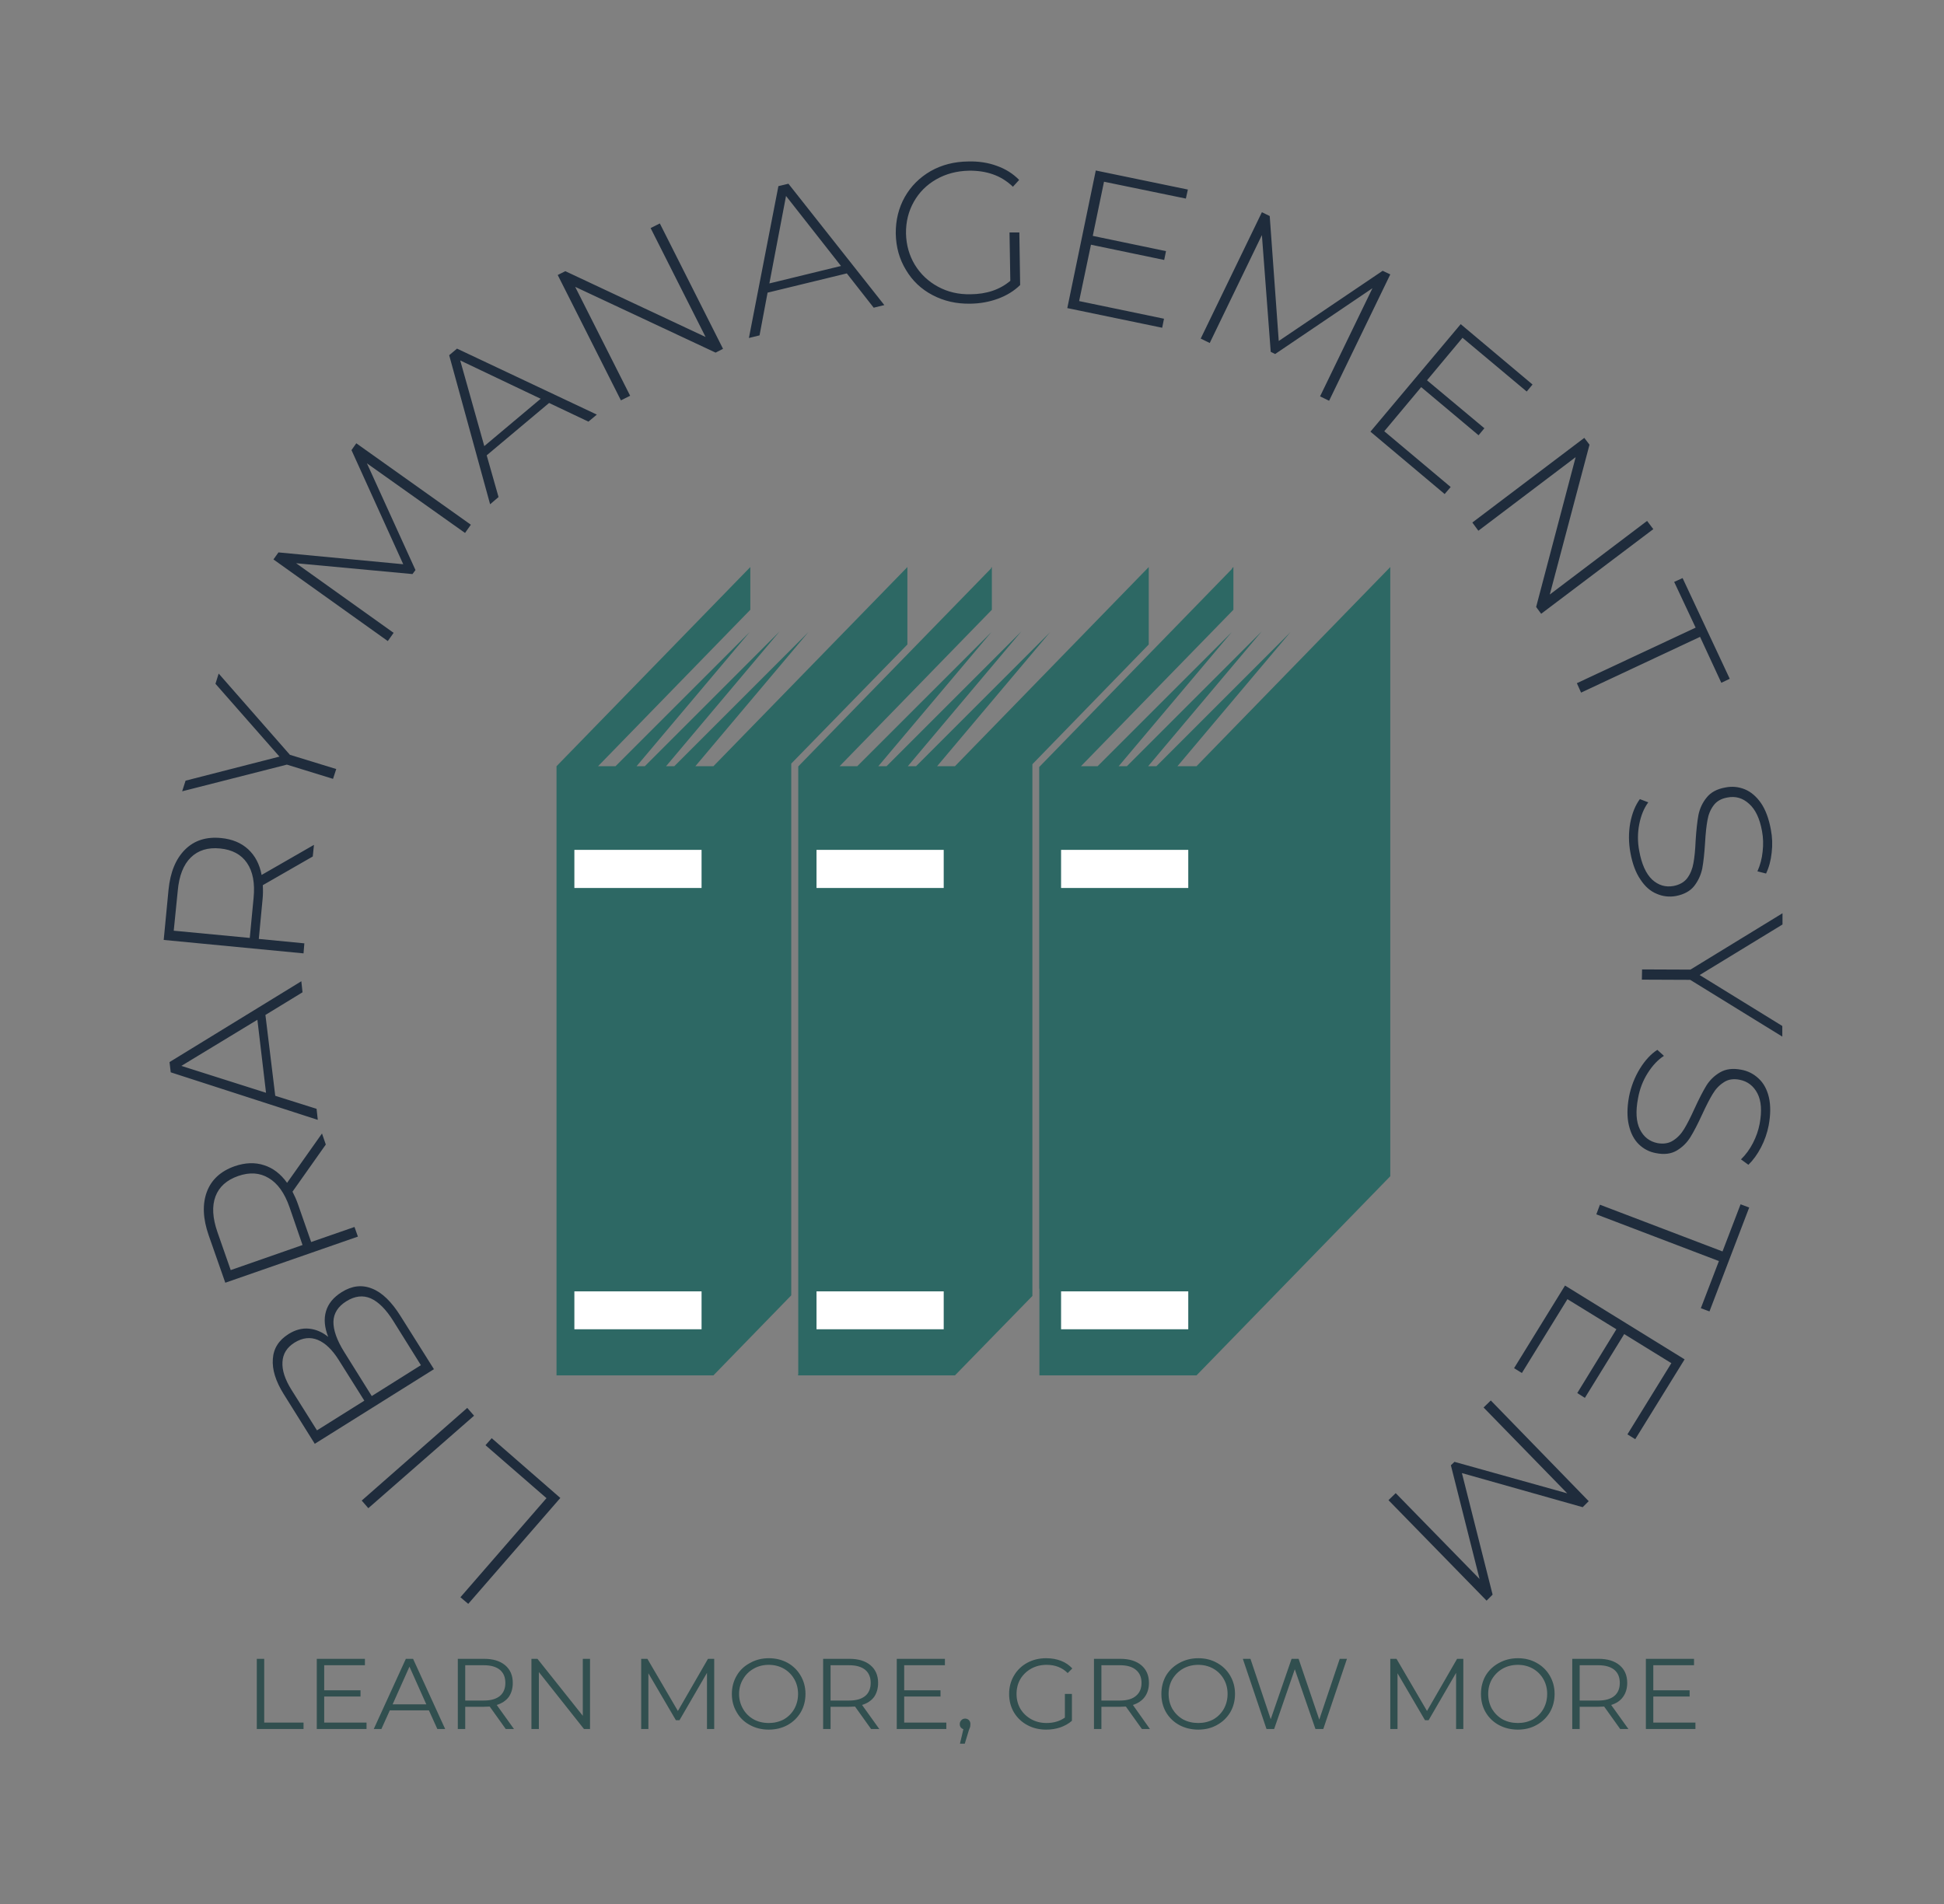 <svg xmlns="http://www.w3.org/2000/svg" version="1.1" xmlns:xlink="http://www.w3.org/1999/xlink" xmlns:svgjs="http://svgjs.dev/svgjs" viewBox="0 0 9.69 9.493"><rect x="0" y="0" width="9.69" height="9.493" fill="#808080" stroke="none"/><g transform="matrix(1,0,0,1,4.852,7.045)"><g><path d=" M -2.518 0.951 L -2.557 0.918 L -2.128 0.424 L -2.432 0.16 L -2.401 0.125 L -2.059 0.423 L -2.518 0.951 M -3.016 0.474 L -3.049 0.436 L -2.523 -0.026 L -2.489 0.013 L -3.016 0.474 M -3.227 -0.508 Q -3.21 -0.565 -3.149 -0.603 Q -3.073 -0.651 -2.998 -0.621 Q -2.923 -0.592 -2.855 -0.483 L -2.689 -0.219 L -3.283 0.153 L -3.438 -0.095 Q -3.498 -0.191 -3.492 -0.27 Q -3.487 -0.348 -3.414 -0.394 Q -3.363 -0.426 -3.312 -0.421 Q -3.26 -0.416 -3.216 -0.38 Q -3.244 -0.451 -3.227 -0.508 M -3.272 0.086 L -3.036 -0.062 L -3.163 -0.264 Q -3.212 -0.342 -3.268 -0.365 Q -3.324 -0.388 -3.383 -0.352 Q -3.441 -0.316 -3.444 -0.255 Q -3.448 -0.194 -3.399 -0.116 L -3.272 0.086 M -3.004 -0.572 Q -3.062 -0.597 -3.125 -0.558 Q -3.188 -0.519 -3.19 -0.456 Q -3.191 -0.393 -3.137 -0.306 L -2.999 -0.085 L -2.754 -0.239 L -2.892 -0.46 Q -2.946 -0.546 -3.004 -0.572 M -3.228 -1.339 L -3.394 -1.104 Q -3.377 -1.071 -3.367 -1.042 L -3.301 -0.853 L -3.085 -0.928 L -3.068 -0.88 L -3.729 -0.65 L -3.812 -0.887 Q -3.855 -1.011 -3.821 -1.103 Q -3.787 -1.194 -3.682 -1.231 Q -3.603 -1.258 -3.536 -1.236 Q -3.469 -1.215 -3.421 -1.148 L -3.247 -1.394 L -3.228 -1.339 M -3.409 -1.027 Q -3.446 -1.133 -3.513 -1.172 Q -3.579 -1.212 -3.665 -1.182 Q -3.751 -1.152 -3.778 -1.08 Q -3.805 -1.008 -3.768 -0.902 L -3.702 -0.713 L -3.344 -0.838 L -3.409 -1.027 M -3.529 -1.985 L -3.48 -1.582 L -3.274 -1.517 L -3.268 -1.462 L -4.001 -1.699 L -4.007 -1.75 L -3.35 -2.153 L -3.344 -2.098 L -3.529 -1.985 M -3.569 -1.961 L -3.948 -1.731 L -3.526 -1.597 L -3.569 -1.961 M -3.293 -2.775 L -3.542 -2.632 Q -3.54 -2.594 -3.543 -2.564 L -3.562 -2.364 L -3.335 -2.342 L -3.339 -2.292 L -4.036 -2.359 L -4.012 -2.609 Q -3.999 -2.74 -3.93 -2.809 Q -3.861 -2.878 -3.75 -2.867 Q -3.667 -2.859 -3.615 -2.811 Q -3.563 -2.763 -3.548 -2.683 L -3.287 -2.833 L -3.293 -2.775 M -3.588 -2.568 Q -3.577 -2.679 -3.621 -2.743 Q -3.664 -2.806 -3.755 -2.815 Q -3.846 -2.824 -3.901 -2.77 Q -3.956 -2.716 -3.966 -2.604 L -3.986 -2.405 L -3.607 -2.369 L -3.588 -2.568 M -3.407 -3.282 L -3.176 -3.211 L -3.192 -3.162 L -3.422 -3.233 L -3.944 -3.1 L -3.927 -3.153 L -3.459 -3.273 L -3.778 -3.636 L -3.762 -3.687 L -3.407 -3.282 M -2.534 -4.388 L -3.023 -4.735 L -2.781 -4.203 L -2.796 -4.183 L -3.376 -4.237 L -2.89 -3.89 L -2.919 -3.849 L -3.489 -4.256 L -3.464 -4.291 L -2.842 -4.232 L -3.1 -4.801 L -3.076 -4.835 L -2.505 -4.429 L -2.534 -4.388 M -2.115 -5.036 L -2.426 -4.775 L -2.367 -4.567 L -2.409 -4.531 L -2.613 -5.274 L -2.574 -5.307 L -1.877 -4.978 L -1.919 -4.943 L -2.115 -5.036 M -2.157 -5.057 L -2.558 -5.248 L -2.438 -4.821 L -2.157 -5.057 M -1.563 -5.931 L -1.248 -5.306 L -1.285 -5.287 L -1.985 -5.615 L -1.711 -5.072 L -1.757 -5.049 L -2.072 -5.674 L -2.034 -5.693 L -1.335 -5.365 L -1.609 -5.908 L -1.563 -5.931 M -0.631 -5.682 L -1.026 -5.586 L -1.066 -5.373 L -1.119 -5.36 L -0.972 -6.117 L -0.922 -6.129 L -0.444 -5.524 L -0.497 -5.511 L -0.631 -5.682 M -0.66 -5.719 L -0.934 -6.068 L -1.017 -5.632 L -0.66 -5.719 M 0.18 -5.886 L 0.229 -5.886 L 0.233 -5.624 Q 0.188 -5.58 0.123 -5.556 Q 0.058 -5.532 -0.015 -5.531 Q -0.119 -5.529 -0.204 -5.574 Q -0.288 -5.618 -0.336 -5.699 Q -0.385 -5.779 -0.387 -5.88 Q -0.388 -5.981 -0.342 -6.063 Q -0.296 -6.144 -0.213 -6.192 Q -0.13 -6.239 -0.025 -6.24 Q 0.052 -6.242 0.117 -6.218 Q 0.182 -6.195 0.228 -6.148 L 0.197 -6.114 Q 0.152 -6.157 0.097 -6.176 Q 0.043 -6.195 -0.023 -6.194 Q -0.113 -6.192 -0.185 -6.151 Q -0.257 -6.11 -0.297 -6.039 Q -0.337 -5.968 -0.336 -5.881 Q -0.334 -5.795 -0.292 -5.725 Q -0.249 -5.655 -0.177 -5.616 Q -0.104 -5.576 -0.014 -5.578 Q 0.106 -5.579 0.184 -5.645 L 0.18 -5.886 M 0.95 -5.456 L 0.941 -5.411 L 0.468 -5.509 L 0.61 -6.195 L 1.069 -6.1 L 1.059 -6.055 L 0.651 -6.139 L 0.595 -5.869 L 0.96 -5.793 L 0.951 -5.749 L 0.586 -5.825 L 0.527 -5.544 L 0.95 -5.456 M 1.728 -5.069 L 1.989 -5.608 L 1.504 -5.28 L 1.482 -5.291 L 1.438 -5.873 L 1.178 -5.335 L 1.133 -5.357 L 1.438 -5.987 L 1.477 -5.968 L 1.522 -5.345 L 2.04 -5.695 L 2.078 -5.677 L 1.773 -5.047 L 1.728 -5.069 M 2.379 -4.617 L 2.349 -4.582 L 1.979 -4.893 L 2.429 -5.429 L 2.787 -5.128 L 2.758 -5.093 L 2.438 -5.361 L 2.261 -5.149 L 2.547 -4.91 L 2.518 -4.875 L 2.232 -5.115 L 2.048 -4.895 L 2.379 -4.617 M 3.389 -4.407 L 2.83 -3.985 L 2.805 -4.019 L 3.002 -4.766 L 2.517 -4.399 L 2.487 -4.44 L 3.045 -4.862 L 3.071 -4.828 L 2.873 -4.081 L 3.358 -4.448 L 3.389 -4.407 M 3.6 -3.916 L 3.493 -4.144 L 3.535 -4.163 L 3.77 -3.661 L 3.728 -3.641 L 3.622 -3.87 L 3.029 -3.592 L 3.008 -3.639 L 3.6 -3.916 M 3.274 -2.942 Q 3.288 -3.015 3.322 -3.061 L 3.364 -3.045 Q 3.332 -3.002 3.319 -2.936 Q 3.306 -2.87 3.319 -2.802 Q 3.337 -2.704 3.383 -2.66 Q 3.43 -2.617 3.49 -2.628 Q 3.536 -2.637 3.559 -2.668 Q 3.582 -2.7 3.589 -2.742 Q 3.597 -2.784 3.6 -2.854 Q 3.605 -2.933 3.614 -2.982 Q 3.624 -3.031 3.655 -3.069 Q 3.686 -3.108 3.748 -3.119 Q 3.798 -3.129 3.845 -3.11 Q 3.891 -3.091 3.926 -3.041 Q 3.96 -2.991 3.975 -2.909 Q 3.986 -2.852 3.979 -2.794 Q 3.973 -2.736 3.951 -2.69 L 3.908 -2.701 Q 3.929 -2.748 3.934 -2.8 Q 3.94 -2.853 3.931 -2.901 Q 3.914 -2.996 3.866 -3.038 Q 3.819 -3.081 3.758 -3.069 Q 3.712 -3.061 3.689 -3.029 Q 3.666 -2.998 3.659 -2.956 Q 3.651 -2.914 3.647 -2.843 Q 3.642 -2.764 3.633 -2.715 Q 3.623 -2.667 3.593 -2.628 Q 3.563 -2.59 3.502 -2.578 Q 3.452 -2.569 3.406 -2.589 Q 3.359 -2.608 3.325 -2.66 Q 3.29 -2.711 3.275 -2.793 Q 3.261 -2.869 3.274 -2.942 M 3.573 -2.16 L 3.332 -2.161 L 3.333 -2.212 L 3.574 -2.211 L 4.033 -2.492 L 4.033 -2.436 L 3.62 -2.184 L 4.032 -1.93 L 4.032 -1.877 L 3.573 -2.16 M 3.322 -1.717 Q 3.361 -1.78 3.409 -1.811 L 3.442 -1.781 Q 3.397 -1.752 3.361 -1.695 Q 3.325 -1.638 3.313 -1.57 Q 3.294 -1.472 3.322 -1.415 Q 3.35 -1.358 3.41 -1.346 Q 3.456 -1.338 3.488 -1.359 Q 3.521 -1.38 3.543 -1.417 Q 3.565 -1.453 3.594 -1.517 Q 3.627 -1.589 3.653 -1.632 Q 3.679 -1.674 3.722 -1.699 Q 3.765 -1.724 3.827 -1.712 Q 3.877 -1.703 3.914 -1.668 Q 3.951 -1.634 3.965 -1.575 Q 3.979 -1.515 3.964 -1.434 Q 3.953 -1.377 3.926 -1.325 Q 3.899 -1.273 3.863 -1.238 L 3.826 -1.265 Q 3.862 -1.3 3.886 -1.347 Q 3.91 -1.394 3.919 -1.442 Q 3.937 -1.538 3.908 -1.594 Q 3.879 -1.65 3.819 -1.662 Q 3.772 -1.671 3.74 -1.649 Q 3.707 -1.628 3.685 -1.591 Q 3.663 -1.555 3.633 -1.49 Q 3.6 -1.418 3.574 -1.376 Q 3.548 -1.334 3.506 -1.309 Q 3.464 -1.284 3.403 -1.296 Q 3.353 -1.305 3.317 -1.34 Q 3.281 -1.375 3.267 -1.436 Q 3.253 -1.496 3.268 -1.578 Q 3.283 -1.653 3.322 -1.717 M 3.734 -0.806 L 3.824 -1.041 L 3.867 -1.025 L 3.669 -0.507 L 3.626 -0.523 L 3.716 -0.758 L 3.105 -0.991 L 3.123 -1.039 L 3.734 -0.806 M 2.734 -0.2 L 2.695 -0.224 L 2.949 -0.636 L 3.545 -0.268 L 3.299 0.13 L 3.26 0.106 L 3.479 -0.249 L 3.244 -0.394 L 3.048 -0.076 L 3.01 -0.1 L 3.205 -0.418 L 2.961 -0.568 L 2.734 -0.2 M 2.105 0.399 L 2.523 0.827 L 2.38 0.26 L 2.398 0.243 L 2.96 0.4 L 2.543 -0.028 L 2.579 -0.063 L 3.067 0.439 L 3.037 0.469 L 2.435 0.299 L 2.588 0.905 L 2.558 0.935 L 2.069 0.434 L 2.105 0.399" fill="#1f2c3c" fill-rule="nonzero"></path></g><g><path d=" M -3.572 1.225 L -3.535 1.225 L -3.535 1.543 L -3.339 1.543 L -3.339 1.575 L -3.572 1.575 L -3.572 1.225 M -3.025 1.543 L -3.025 1.575 L -3.273 1.575 L -3.273 1.225 L -3.033 1.225 L -3.033 1.257 L -3.236 1.257 L -3.236 1.382 L -3.055 1.382 L -3.055 1.413 L -3.236 1.413 L -3.236 1.543 L -3.025 1.543 M -2.714 1.482 L -2.909 1.482 L -2.951 1.575 L -2.989 1.575 L -2.829 1.225 L -2.793 1.225 L -2.633 1.575 L -2.672 1.575 L -2.714 1.482 M -2.727 1.452 L -2.811 1.264 L -2.895 1.452 L -2.727 1.452 M -2.331 1.575 L -2.411 1.463 Q -2.424 1.464 -2.439 1.464 L -2.533 1.464 L -2.533 1.575 L -2.57 1.575 L -2.57 1.225 L -2.439 1.225 Q -2.372 1.225 -2.334 1.257 Q -2.296 1.289 -2.296 1.345 Q -2.296 1.386 -2.316 1.415 Q -2.337 1.443 -2.376 1.455 L -2.29 1.575 L -2.331 1.575 M -2.36 1.41 Q -2.333 1.387 -2.333 1.345 Q -2.333 1.303 -2.36 1.28 Q -2.388 1.257 -2.44 1.257 L -2.533 1.257 L -2.533 1.433 L -2.44 1.433 Q -2.388 1.433 -2.36 1.41 M -1.911 1.225 L -1.911 1.575 L -1.941 1.575 L -2.166 1.291 L -2.166 1.575 L -2.203 1.575 L -2.203 1.225 L -2.173 1.225 L -1.947 1.509 L -1.947 1.225 L -1.911 1.225 M -1.292 1.225 L -1.292 1.575 L -1.328 1.575 L -1.328 1.295 L -1.465 1.531 L -1.483 1.531 L -1.62 1.297 L -1.62 1.575 L -1.656 1.575 L -1.656 1.225 L -1.625 1.225 L -1.473 1.485 L -1.323 1.225 L -1.292 1.225 M -1.114 1.555 Q -1.157 1.532 -1.18 1.491 Q -1.204 1.451 -1.204 1.4 Q -1.204 1.35 -1.18 1.309 Q -1.157 1.269 -1.114 1.246 Q -1.072 1.222 -1.02 1.222 Q -0.968 1.222 -0.926 1.245 Q -0.885 1.268 -0.861 1.309 Q -0.837 1.35 -0.837 1.4 Q -0.837 1.451 -0.861 1.492 Q -0.885 1.532 -0.926 1.555 Q -0.968 1.578 -1.02 1.578 Q -1.072 1.578 -1.114 1.555 M -0.945 1.527 Q -0.912 1.508 -0.893 1.475 Q -0.874 1.441 -0.874 1.4 Q -0.874 1.359 -0.893 1.326 Q -0.912 1.293 -0.945 1.274 Q -0.979 1.255 -1.02 1.255 Q -1.062 1.255 -1.095 1.274 Q -1.129 1.293 -1.148 1.326 Q -1.168 1.359 -1.168 1.4 Q -1.168 1.441 -1.148 1.475 Q -1.129 1.508 -1.095 1.527 Q -1.062 1.545 -1.02 1.545 Q -0.979 1.545 -0.945 1.527 M -0.51 1.575 L -0.59 1.463 Q -0.603 1.464 -0.618 1.464 L -0.712 1.464 L -0.712 1.575 L -0.749 1.575 L -0.749 1.225 L -0.618 1.225 Q -0.551 1.225 -0.513 1.257 Q -0.475 1.289 -0.475 1.345 Q -0.475 1.386 -0.495 1.415 Q -0.516 1.443 -0.555 1.455 L -0.469 1.575 L -0.51 1.575 M -0.539 1.41 Q -0.512 1.387 -0.512 1.345 Q -0.512 1.303 -0.539 1.28 Q -0.567 1.257 -0.619 1.257 L -0.712 1.257 L -0.712 1.433 L -0.619 1.433 Q -0.567 1.433 -0.539 1.41 M -0.135 1.543 L -0.135 1.575 L -0.382 1.575 L -0.382 1.225 L -0.142 1.225 L -0.142 1.257 L -0.345 1.257 L -0.345 1.382 L -0.164 1.382 L -0.164 1.413 L -0.345 1.413 L -0.345 1.543 L -0.135 1.543 M -0.022 1.531 Q -0.015 1.539 -0.015 1.55 Q -0.015 1.556 -0.016 1.563 Q -0.018 1.57 -0.022 1.579 L -0.043 1.648 L -0.067 1.648 L -0.05 1.576 Q -0.058 1.573 -0.063 1.567 Q -0.068 1.56 -0.068 1.55 Q -0.068 1.539 -0.06 1.531 Q -0.053 1.523 -0.041 1.523 Q -0.03 1.523 -0.022 1.531 M 0.456 1.4 L 0.491 1.4 L 0.491 1.534 Q 0.467 1.555 0.433 1.567 Q 0.4 1.578 0.363 1.578 Q 0.31 1.578 0.268 1.555 Q 0.226 1.532 0.202 1.492 Q 0.178 1.451 0.178 1.4 Q 0.178 1.35 0.202 1.309 Q 0.226 1.268 0.268 1.245 Q 0.31 1.222 0.363 1.222 Q 0.403 1.222 0.437 1.235 Q 0.47 1.248 0.493 1.273 L 0.47 1.296 Q 0.429 1.255 0.365 1.255 Q 0.322 1.255 0.288 1.274 Q 0.254 1.293 0.234 1.326 Q 0.215 1.359 0.215 1.4 Q 0.215 1.441 0.234 1.474 Q 0.254 1.507 0.288 1.526 Q 0.322 1.545 0.364 1.545 Q 0.418 1.545 0.456 1.518 L 0.456 1.4 M 0.84 1.575 L 0.76 1.463 Q 0.746 1.464 0.732 1.464 L 0.638 1.464 L 0.638 1.575 L 0.601 1.575 L 0.601 1.225 L 0.732 1.225 Q 0.799 1.225 0.837 1.257 Q 0.875 1.289 0.875 1.345 Q 0.875 1.386 0.854 1.415 Q 0.833 1.443 0.795 1.455 L 0.88 1.575 L 0.84 1.575 M 0.81 1.41 Q 0.838 1.387 0.838 1.345 Q 0.838 1.303 0.81 1.28 Q 0.783 1.257 0.731 1.257 L 0.638 1.257 L 0.638 1.433 L 0.731 1.433 Q 0.783 1.433 0.81 1.41 M 1.026 1.555 Q 0.984 1.532 0.96 1.491 Q 0.937 1.451 0.937 1.4 Q 0.937 1.35 0.96 1.309 Q 0.984 1.269 1.026 1.246 Q 1.069 1.222 1.121 1.222 Q 1.173 1.222 1.214 1.245 Q 1.256 1.268 1.28 1.309 Q 1.304 1.35 1.304 1.4 Q 1.304 1.451 1.28 1.492 Q 1.256 1.532 1.214 1.555 Q 1.173 1.578 1.121 1.578 Q 1.069 1.578 1.026 1.555 M 1.196 1.527 Q 1.229 1.508 1.248 1.475 Q 1.267 1.441 1.267 1.4 Q 1.267 1.359 1.248 1.326 Q 1.229 1.293 1.196 1.274 Q 1.162 1.255 1.121 1.255 Q 1.079 1.255 1.045 1.274 Q 1.012 1.293 0.992 1.326 Q 0.973 1.359 0.973 1.4 Q 0.973 1.441 0.992 1.475 Q 1.012 1.508 1.045 1.527 Q 1.079 1.545 1.121 1.545 Q 1.162 1.545 1.196 1.527 M 1.862 1.225 L 1.744 1.575 L 1.705 1.575 L 1.602 1.277 L 1.499 1.575 L 1.461 1.575 L 1.343 1.225 L 1.381 1.225 L 1.482 1.526 L 1.586 1.225 L 1.621 1.225 L 1.724 1.528 L 1.826 1.225 L 1.862 1.225 M 2.442 1.225 L 2.442 1.575 L 2.406 1.575 L 2.406 1.295 L 2.269 1.531 L 2.251 1.531 L 2.114 1.297 L 2.114 1.575 L 2.078 1.575 L 2.078 1.225 L 2.109 1.225 L 2.261 1.485 L 2.411 1.225 L 2.442 1.225 M 2.619 1.555 Q 2.577 1.532 2.553 1.491 Q 2.53 1.451 2.53 1.4 Q 2.53 1.35 2.553 1.309 Q 2.577 1.269 2.619 1.246 Q 2.662 1.222 2.714 1.222 Q 2.766 1.222 2.807 1.245 Q 2.849 1.268 2.873 1.309 Q 2.897 1.35 2.897 1.4 Q 2.897 1.451 2.873 1.492 Q 2.849 1.532 2.807 1.555 Q 2.766 1.578 2.714 1.578 Q 2.662 1.578 2.619 1.555 M 2.789 1.527 Q 2.822 1.508 2.841 1.475 Q 2.86 1.441 2.86 1.4 Q 2.86 1.359 2.841 1.326 Q 2.822 1.293 2.789 1.274 Q 2.755 1.255 2.714 1.255 Q 2.672 1.255 2.638 1.274 Q 2.605 1.293 2.585 1.326 Q 2.566 1.359 2.566 1.4 Q 2.566 1.441 2.585 1.475 Q 2.605 1.508 2.638 1.527 Q 2.672 1.545 2.714 1.545 Q 2.755 1.545 2.789 1.527 M 3.224 1.575 L 3.144 1.463 Q 3.131 1.464 3.116 1.464 L 3.022 1.464 L 3.022 1.575 L 2.985 1.575 L 2.985 1.225 L 3.116 1.225 Q 3.183 1.225 3.221 1.257 Q 3.259 1.289 3.259 1.345 Q 3.259 1.386 3.238 1.415 Q 3.218 1.443 3.179 1.455 L 3.265 1.575 L 3.224 1.575 M 3.195 1.41 Q 3.222 1.387 3.222 1.345 Q 3.222 1.303 3.195 1.28 Q 3.167 1.257 3.115 1.257 L 3.022 1.257 L 3.022 1.433 L 3.115 1.433 Q 3.167 1.433 3.195 1.41 M 3.599 1.543 L 3.599 1.575 L 3.352 1.575 L 3.352 1.225 L 3.592 1.225 L 3.592 1.257 L 3.389 1.257 L 3.389 1.382 L 3.57 1.382 L 3.57 1.413 L 3.389 1.413 L 3.389 1.543 L 3.599 1.543" fill="#314f4f" fill-rule="nonzero"></path></g><g clip-path="url(#SvgjsClipPath1001)"><g clip-path="url(#befe9e9f1-73a8-43b9-8530-3ba0836e4b27bb9c8f3f-0e68-4024-ac00-7b397adb37c1)"><path d=" M 0.294 -3.235 L 0.874 -3.832 L 0.874 -4.218 L -0.092 -3.225 L -0.181 -3.225 L 0.382 -3.893 L -0.286 -3.225 L -0.327 -3.225 L 0.239 -3.897 L -0.433 -3.225 L -0.474 -3.225 L 0.09 -3.894 L -0.579 -3.225 L -0.667 -3.225 L 0.092 -4.005 L 0.092 -4.218 L 0.087 -4.213 L 0.089 -4.212 L -0.873 -3.224 L -0.873 -0.194 L -0.874 -0.194 L -0.874 -0.188 L -0.092 -0.188 L 0.294 -0.584 Z" fill="#2d6864" transform="matrix(1,0,0,1,0,0)" fill-rule="nonzero"></path></g><g clip-path="url(#befe9e9f1-73a8-43b9-8530-3ba0836e4b27bb9c8f3f-0e68-4024-ac00-7b397adb37c1)"><path d=" M -0.329 -4.218 L -1.296 -3.225 L -1.386 -3.225 L -0.823 -3.893 L -1.491 -3.225 L -1.532 -3.225 L -0.966 -3.897 L -1.638 -3.225 L -1.679 -3.225 L -1.115 -3.894 L -1.784 -3.225 L -1.871 -3.225 L -1.112 -4.005 L -1.112 -4.218 L -2.078 -3.225 L -2.078 -0.188 L -1.296 -0.188 L -0.908 -0.587 L -0.908 -3.238 L -0.329 -3.832 Z" fill="#2d6864" transform="matrix(1,0,0,1,0,0)" fill-rule="nonzero"></path></g><g clip-path="url(#befe9e9f1-73a8-43b9-8530-3ba0836e4b27bb9c8f3f-0e68-4024-ac00-7b397adb37c1)"><path d=" M 1.112 -3.225 L 1.017 -3.225 L 1.58 -3.893 L 0.912 -3.225 L 0.871 -3.225 L 1.437 -3.897 L 0.765 -3.225 L 0.724 -3.225 L 1.288 -3.894 L 0.619 -3.225 L 0.536 -3.225 L 1.296 -4.005 L 1.296 -4.218 L 1.288 -4.211 L 1.29 -4.21 L 0.328 -3.221 L 0.328 -0.62 L 0.329 -0.621 L 0.329 -0.188 L 1.112 -0.188 L 2.078 -1.181 L 2.078 -4.218 Z" fill="#2d6864" transform="matrix(1,0,0,1,0,0)" fill-rule="nonzero"></path></g><g clip-path="url(#befe9e9f1-73a8-43b9-8530-3ba0836e4b27bb9c8f3f-0e68-4024-ac00-7b397adb37c1)"><path d=" M -1.355 -2.618 L -1.989 -2.618 L -1.989 -2.808 L -1.355 -2.808 Z M -1.355 -0.418 L -1.989 -0.418 L -1.989 -0.607 L -1.355 -0.607 Z M -0.148 -2.618 L -0.782 -2.618 L -0.782 -2.808 L -0.148 -2.808 Z M -0.148 -0.418 L -0.782 -0.418 L -0.782 -0.607 L -0.148 -0.607 Z M 1.071 -2.618 L 0.437 -2.618 L 0.437 -2.808 L 1.071 -2.808 Z M 1.071 -0.418 L 0.437 -0.418 L 0.437 -0.607 L 1.071 -0.607 Z" fill="#ffffff" transform="matrix(1,0,0,1,0,0)" fill-rule="nonzero"></path></g></g></g><defs><clipPath id="SvgjsClipPath1001"><path d=" M -2.078 -4.218 h 4.156 v 4.031 h -4.156 Z"></path></clipPath><clipPath id="befe9e9f1-73a8-43b9-8530-3ba0836e4b27bb9c8f3f-0e68-4024-ac00-7b397adb37c1"><path d=" M -2.13 -4.271 L 2.13 -4.271 L 2.13 -0.135 L -2.13 -0.135 Z"></path></clipPath></defs></svg>
